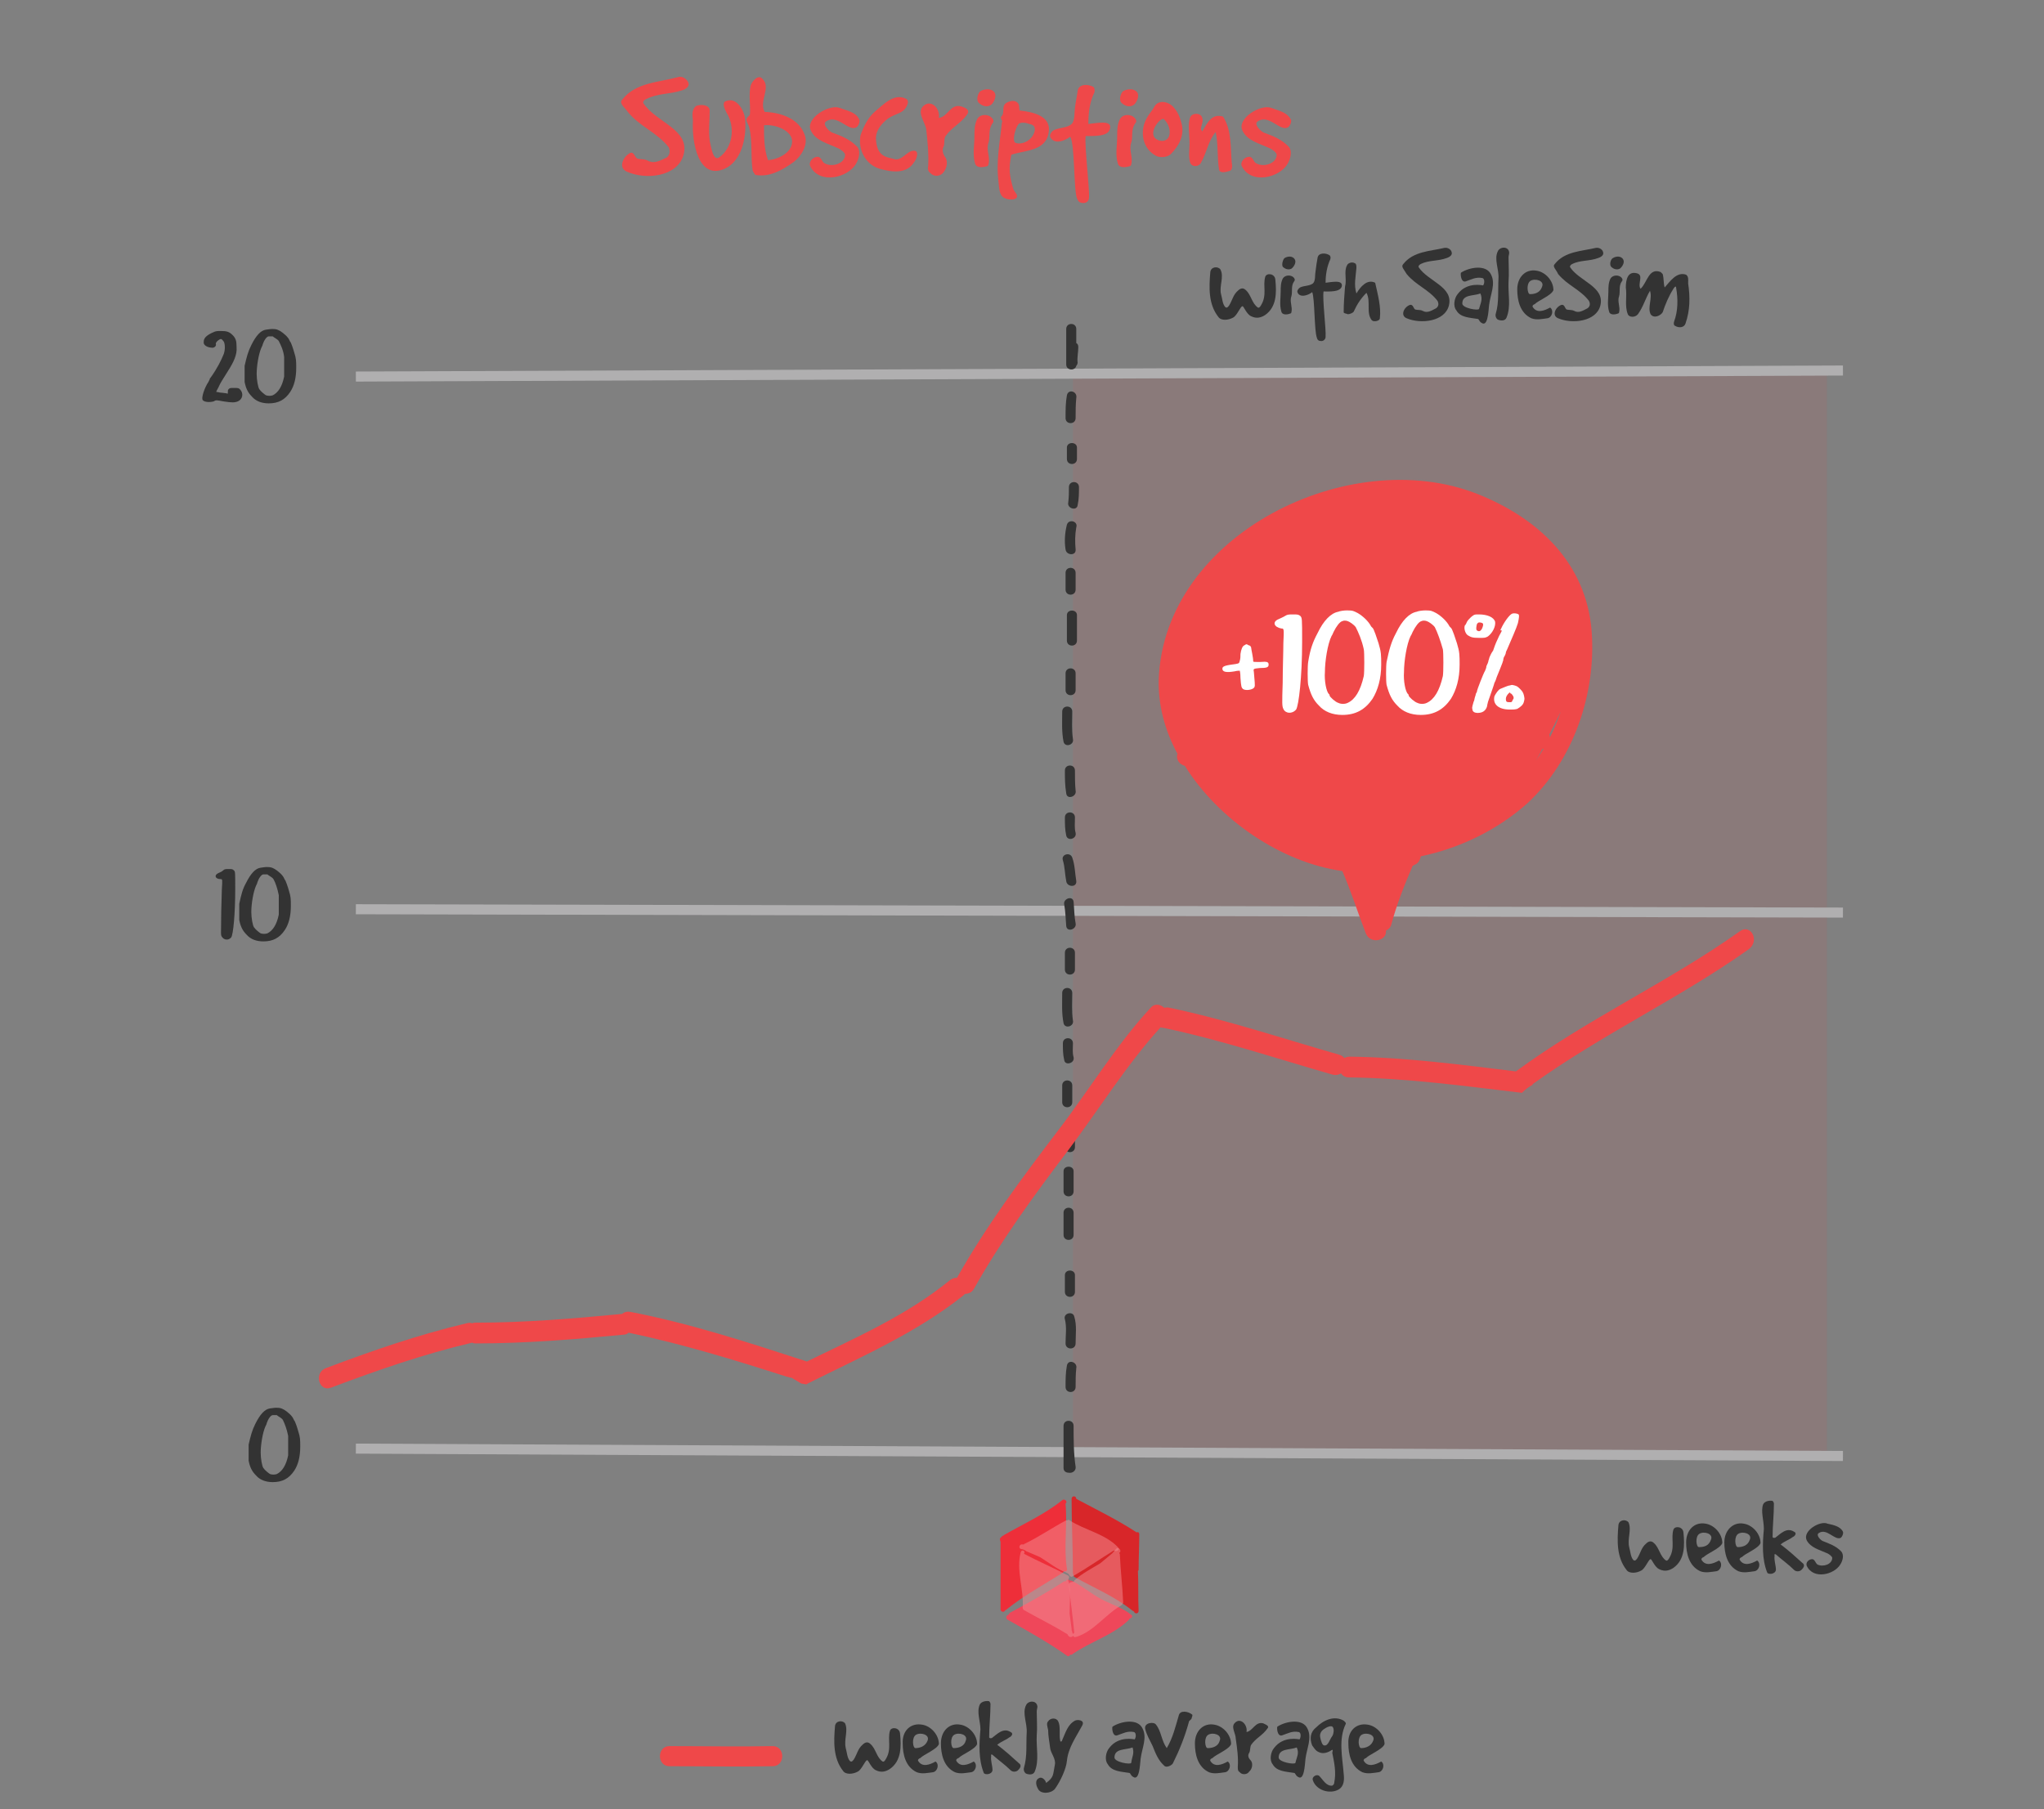 <?xml version="1.0" encoding="utf-8"?>
<!-- Generator: Adobe Illustrator 19.0.0, SVG Export Plug-In . SVG Version: 6.00 Build 0)  -->
<svg version="1.1" id="Layer_1" xmlns="http://www.w3.org/2000/svg" xmlns:xlink="http://www.w3.org/1999/xlink" x="0px" y="0px"
	 viewBox="-443 379 305 270" style="enable-background:new -443 379 305 270;" xml:space="preserve">
<rect x="-443" y="379" width="305" height="270" fill="#808080" stroke="none"/>
<style type="text/css">
	.st0{opacity:0.1;fill:#EF4849;enable-background:new    ;}
	.st1{fill:none;stroke:#B0AFB0;stroke-width:1.5;stroke-miterlimit:10;}
	.st2{enable-background:new    ;}
	.st3{fill:#EF4849;}
	.st4{fill:#333333;}
	.st5{fill:#FFFFFF;}
	.st6{fill:#D82629;}
	.st7{fill:#EE2E39;}
	.st8{fill:#EF475A;}
	.st9{opacity:0.5;fill:#F58E95;enable-background:new    ;}
</style>
<rect x="-282.9" y="434.8" class="st0" width="112.5" height="160.8"/>
<line class="st1" x1="-389.9" y1="435.2" x2="-168" y2="434.3"/>
<line class="st1" x1="-389.9" y1="514.7" x2="-168" y2="515.2"/>
<line class="st1" x1="-389.9" y1="595.2" x2="-168" y2="596.3"/>
<g class="st2">
	<path class="st3" d="M-350.1,393.8c2-2.5,5.4-2.5,8.3-3.3c0.6-0.2,1.3,0.3,1.5,0.8c0.3,0.6-0.5,1.1-1,1.2c-1.8,0.6-3.6,0.4-5.3,1.3
		c-0.3,0.1-0.5,0.4-0.4,0.6c1.9,2.9,7,3.9,6,7.7c-0.9,3.3-5.7,3.8-8.5,2.5c-1.3-0.6-0.5-2.3,0.6-2.8c0.6-0.1,0.6,0.8,1.1,0.9
		c0.5,0.1,1,0,1.5,0.3c1,0.5,1.9-0.1,2.8-0.5c0.5-0.4,0.5-1,0.3-1.5c-1.8-2.3-4.4-3.1-6.2-5.4C-349.9,394.9-350.7,394.4-350.1,393.8
		z"/>
	<path class="st3" d="M-339.1,394.8c0.8-0.3,2-0.1,2,0.7c0,1.5-0.2,3,0,4.5c0.2,0.9,0.5,3.1,1.4,2.5c2-1.4,2.5-4.5,1.1-6.7
		c-0.3-0.6-0.7-1.5-0.1-1.7c1.6-0.7,2.8,1.4,2.9,2.8c0.2,2.8-0.6,6.2-3.1,7.3c-3.9,1.7-4.9-4-4.7-7.2
		C-339.7,396.2-339.8,395.3-339.1,394.8z"/>
	<path class="st3" d="M-330.7,404.4c-0.3-2.2,0-4.2-0.5-6.4c-0.1-0.4-0.5-0.9-0.4-1.3c0.1-0.2,0.4-0.4,0.5-0.6
		c0.1-1.4-0.2-2.9,0.1-4.3c0.2-0.7,1.2-1.8,1.8-1c1.3,1.3-0.6,3.3,0.3,4.9c2.6,0.1,5.2,1.1,6,3.5c0.5,1.4-0.5,3.1-1.7,4
		c-1.7,1.2-3.6,2.3-5.7,1.9C-330.3,405.1-330.6,404.7-330.7,404.4z M-324.8,400.1c0-1.6-2.5-2.6-4.2-2.4c0,1.7,0,3.5,0.6,5.2
		C-326.9,402.8-324.8,401.8-324.8,400.1z"/>
	<path class="st3" d="M-314.8,396.8c0.2,0.3-0.1,1-0.4,1.2c-1.2,0.7-2.8-2-4.5-0.9c-0.7,0.4,0.4,1.5,0.9,1.7c1.4,0.5,2.6,1,3.6,2
		c0.7,0.6,0.4,1.9-0.1,2.7c-1.2,2-5.4,3.1-6.8,0.3c-0.3-0.6,0.4-1.4,1.1-1.4c0.6,0,0.6,0.8,1.1,1c1.1,0.6,3,0,3-1.3
		c0-0.3-0.6-0.8-1.1-1c-1.5-0.7-3.3-1.1-4-2.6c-0.9-1.8,2.7-4,4.3-3.4C-316.7,395.5-315.3,395.7-314.8,396.8z"/>
	<path class="st3" d="M-312.5,395.7c1.3-1.1,2.9-2.8,4.6-2c0.3,0.1,0.5,0.4,0.3,0.9c-0.5,1.4-1.8,1.3-2.9,2.1
		c-0.9,0.7-1.7,1.6-1.8,2.8c0,0.6,0.1,1.5,0.5,2.1c0.5,0.8,1.3,0.9,2.1,1.1c1.2,0.5,2-1.2,3-1.2c1-0.1,0.4,1.4,0.1,1.7
		c-1.1,1.8-3.3,1.5-5.1,1c-2.1-0.6-3.3-2.8-2.9-5C-314.1,397.8-313.5,396.6-312.5,395.7z"/>
	<path class="st3" d="M-305.2,394.8c1.1-1,2.5,0.3,2.3,1.8c1.4-0.2,1.7-2.2,3.4-1.7c0.6,0.2,1.3,0.5,0.8,1.2
		c-0.9,1.3-2.3,1.9-3.2,3.2c-0.3,0.5-0.1,1.1-0.3,1.6c-0.2,0.3-0.2,0.9,0.2,1.5c0.5,0.6,0.3,1.7-0.2,2.3c-0.5,0.7-1.5,0.7-2,0.1
		c-0.3-0.2-0.4-0.6-0.3-1c0.1-1.8-0.1-3.8-0.3-5.6C-305.1,397-306.2,395.7-305.2,394.8z"/>
	<path class="st3" d="M-297.2,396.8c0.3-0.6,1.1-0.8,1.8-0.5c0.4,0.2,0.9,0.7,0.5,1.1c-0.7,1-0.3,2-0.6,2.9c-0.4,1.1,0.3,2.1,0,3.2
		c0,0.1-0.1,0.3-0.2,0.3c-0.7,0.2-1.6,0.3-1.8-0.4c-0.4-1.3-0.1-2.7-0.1-4C-297.6,398.5-297.6,397.6-297.2,396.8z M-296.7,392.6
		c0.7-0.4,1.7-0.4,2.1,0.2c0.4,0.6-0.2,1.7-0.6,1.9c-0.5,0.3-1.2,0.2-1.8-0.4C-297.4,393.8-297,392.8-296.7,392.6z"/>
	<path class="st3" d="M-293.6,396.4c0.6-0.5,0-1.5,0.7-2c0.6-0.4,1.4-0.5,1.8,0c0.3,0.3,0.1,1.1,0.3,1.1c1.9,0.2,4.6,0.8,4.3,3.1
		c-0.3,3-3.6,2.8-5.6,3.5c-0.4,2.1-0.3,3,0.3,5.1c0,0.1,0.3,0.5,0.5,0.8c0.4,0.9-1.1,0.9-1.7,0.6c-0.9-0.3-0.9-1.5-1-2.4
		c-0.4-3.1,0.2-5.9,0.5-8.9C-293.3,397-293.8,396.7-293.6,396.4z M-291.5,400.3c0.9,0.4,2.6-0.3,2.9-1.8c0.1-0.7-0.3-0.9-0.8-1
		c-0.5-0.2-1.3-0.3-1.6,0C-291.5,398.1-292,400-291.5,400.3z"/>
	<path class="st3" d="M-282.2,392.6c0.1-1.1,1.6-1.1,2.4-0.6c0.1,0.1,0.2,0.5,0.1,0.8c-0.7,1.4-0.9,3.1-0.9,4.7
		c1.2-0.1,3.7-0.7,3.2,0.8c-0.3,1.1-2.4,1-3.6,1c-0.2,1.4,0.6,7.8,0.5,9.2c0,0.4-0.3,0.8-0.8,0.8c-0.6,0-0.8-0.2-1-0.7
		c-0.5-1.3-0.3-8-1-9.2c-0.9,0.7-2.5,1.2-3,0c-0.1-0.3,0.2-0.8,0.6-1c0.9-0.4,2.1-0.3,2.7-1c0.4-0.6,0.3-1.6,0.4-2.3
		C-282.5,394.2-282.3,393.4-282.2,392.6z"/>
	<path class="st3" d="M-275.9,396.8c0.3-0.6,1.1-0.8,1.8-0.5c0.4,0.2,0.9,0.7,0.5,1.1c-0.7,1-0.3,2-0.6,2.9c-0.4,1.1,0.3,2.1,0,3.2
		c0,0.1-0.1,0.3-0.2,0.3c-0.7,0.2-1.6,0.3-1.8-0.4c-0.4-1.3-0.1-2.7-0.1-4C-276.3,398.5-276.3,397.6-275.9,396.8z M-275.4,392.6
		c0.7-0.4,1.7-0.4,2.1,0.2c0.4,0.6-0.2,1.7-0.6,1.9c-0.5,0.3-1.2,0.2-1.8-0.4C-276.1,393.8-275.7,392.8-275.4,392.6z"/>
	<path class="st3" d="M-272.3,397.6c0.4-1.3,1.2-2,1.5-2.6c0.6-1.2,2.2-0.9,3,0.1c0.6,0.7,0.9,1.5,1.1,2.3c0.5,1.8-0.4,3.4-1.6,4.6
		c-0.5,0.5-1.7,0.6-2.3,0.2C-272.2,401.3-272.8,399.4-272.3,397.6z M-269.3,396.8c-0.5-0.5-3,2.6-0.6,3.2
		C-268.2,400.3-268,398.1-269.3,396.8z"/>
	<path class="st3" d="M-265.4,396.5c0.3-0.7,1.6-0.7,1.8,0.1c0.2,0.6-0.2,1.1-0.2,1.7c0.1,0.1,0.2,0.4,0.2,0.3
		c0.8-1.3,1.4-2.7,3.1-2.2c1.3,2,1.1,4.6,1.3,6.9c0.1,0.4,0.1,1.1-0.3,1.2c-0.6,0.2-1.5,0.4-1.6-0.2c-0.3-1.9-0.1-3.8-0.5-5.6
		c-1.1,1.3-1.3,3-2.2,4.6c-0.3,0.6-1.3,0.7-1.6,0c-0.3-0.9-0.1-2-0.1-2.9C-265.5,399-265.8,397.5-265.4,396.5z"/>
	<path class="st3" d="M-250.4,396.8c0.2,0.3-0.1,1-0.4,1.2c-1.2,0.7-2.8-2-4.5-0.9c-0.7,0.4,0.4,1.5,0.9,1.7c1.4,0.5,2.6,1,3.6,2
		c0.7,0.6,0.4,1.9-0.1,2.7c-1.2,2-5.4,3.1-6.8,0.3c-0.3-0.6,0.4-1.4,1.1-1.4c0.6,0,0.6,0.8,1.1,1c1.1,0.6,3,0,3-1.3
		c0-0.3-0.6-0.8-1.1-1c-1.5-0.7-3.3-1.1-4-2.6c-0.9-1.8,2.7-4,4.3-3.4C-252.3,395.5-251,395.7-250.4,396.8z"/>
</g>
<g class="st2">
	<path class="st4" d="M-412.6,430c0-0.6,0.5-1,1.4-1.4c0.4-0.2,0.6-0.2,1.2-0.2c0.8,0,1.2,0.1,1.7,0.6c0.5,0.5,0.6,0.9,0.6,1.8
		c0.1,1.1-0.4,2.2-1.3,3.6c-0.8,1.3-1.1,1.7-1.4,2.4c-0.2,0.4-0.4,0.7-0.3,0.7c0,0,0.2,0,0.6,0.1c0.3,0,0.7,0.1,0.9,0.1
		c0.2,0.1,0.2,0.1,0.2-0.2c0-0.2,0-0.3,0.1-0.4c0.2-0.2,0.2-0.2,0.8-0.2c0.6,0,0.7,0,0.9,0.2c0.6,0.6,0.4,1.5-0.3,1.8
		c-0.5,0.2-0.9,0.2-2.2,0c-1-0.2-1.1-0.2-1.4,0c-0.7,0.2-1.6,0.1-1.7-0.3c-0.1-0.4,0.3-1.7,0.9-2.6c0.1-0.2,0.2-0.4,0.2-0.4
		s0-0.2,0.1-0.2c1-1.4,1.6-2.6,2-3.6c0.2-0.6,0.2-1.4,0-1.8c-0.3-0.4-0.4-0.5-0.7-0.3s-0.5,0.4-0.5,0.6c0.1,0.3-0.1,0.5-0.4,0.6
		C-412.1,430.9-412.7,430.5-412.6,430z"/>
	<path class="st4" d="M-405.5,430.5c0.7-1.4,1.4-2.2,2.2-2.3c0.1,0,0.6-0.1,0.9-0.1c0.7,0,0.8,0.1,1.2,0.3c0.5,0.3,1.2,0.9,1.4,1.4
		c0,0,0.1,0.2,0.1,0.2c0.1,0,0.5,1.2,0.6,1.6c0.3,0.9,0.3,1.3,0.3,2.3c0,1.5-0.3,2.7-0.9,3.6c-0.8,1.2-1.8,1.7-3.2,1.7
		c-1,0-1.9-0.3-2.5-1c-0.6-0.6-0.9-1.2-1.1-2.2c0-0.4,0-2,0-2.4C-406.2,432.3-406,431.5-405.5,430.5z M-401.4,429.9
		c-0.2-0.3-0.7-0.5-0.9-0.7c-0.2,0-0.4,0-0.6,0c-0.3,0-0.7,0.6-0.9,1.2c0,0.1-0.1,0.3-0.2,0.5c-0.4,0.9-0.7,2.7-0.7,3.9
		c0,0.9,0.2,2,0.4,2.3c0,0,0.1,0.1,0.1,0.1c0,0.1,0.7,0.7,0.9,0.8c0.3,0.1,0.7,0.1,1,0c0.8-0.4,1.4-1.3,1.7-2.8c0-0.4,0-2.5,0-2.9
		C-400.7,431.3-401.1,430.5-401.4,429.9z"/>
</g>
<g class="st2">
	<path class="st4" d="M-410.4,509.3c0.2-0.1,0.5-0.2,0.7-0.4c0.2-0.2,0.4-0.2,0.8-0.2c0.5,0,0.6,0,0.8,0.2c0.2,0.2,0.2,0.2,0.2,2.8
		c0,3.7-0.3,6.8-0.6,7.2c-0.4,0.5-1.1,0.4-1.4-0.1c-0.2-0.3-0.1-0.6-0.1-2.8c0-1.4,0.1-3.3,0.1-4.2c0.1-1.6,0.1-1.6-0.2-1.6
		C-410.9,510.2-411.1,509.6-410.4,509.3z"/>
	<path class="st4" d="M-406.3,510.8c0.7-1.4,1.4-2.2,2.2-2.3c0.1,0,0.6-0.1,0.9-0.1c0.7,0,0.8,0.1,1.2,0.3c0.5,0.3,1.2,0.9,1.4,1.4
		c0,0,0.1,0.2,0.1,0.2c0.1,0,0.5,1.2,0.6,1.6c0.3,0.9,0.3,1.3,0.3,2.3c0,1.5-0.3,2.7-0.9,3.6c-0.8,1.2-1.8,1.7-3.2,1.7
		c-1,0-1.9-0.3-2.5-1c-0.6-0.6-0.9-1.2-1.1-2.2c0-0.4,0-2,0-2.4C-407,512.5-406.8,511.7-406.3,510.8z M-402.2,510.2
		c-0.2-0.3-0.7-0.5-0.9-0.7c-0.2,0-0.4,0-0.6,0c-0.3,0-0.7,0.6-0.9,1.2c0,0.1-0.1,0.3-0.2,0.5c-0.4,0.9-0.7,2.7-0.7,3.9
		c0,0.9,0.2,2,0.4,2.3c0,0,0.1,0.1,0.1,0.1c0,0.1,0.7,0.7,0.9,0.8c0.3,0.1,0.7,0.1,1,0c0.8-0.4,1.4-1.3,1.7-2.8c0-0.4,0-2.5,0-2.9
		C-401.6,511.6-401.9,510.7-402.2,510.2z"/>
</g>
<g class="st2">
	<path class="st4" d="M-404.9,591.5c0.7-1.4,1.4-2.2,2.2-2.3c0.1,0,0.6-0.1,0.9-0.1c0.7,0,0.8,0.1,1.2,0.3c0.5,0.3,1.2,0.9,1.4,1.4
		c0,0,0.1,0.2,0.1,0.2c0.1,0,0.5,1.2,0.6,1.6c0.3,0.9,0.3,1.3,0.3,2.3c0,1.5-0.3,2.7-0.9,3.6c-0.8,1.2-1.8,1.7-3.2,1.7
		c-1,0-1.9-0.3-2.5-1c-0.6-0.6-0.9-1.2-1.1-2.2c0-0.4,0-2,0-2.4C-405.6,593.3-405.4,592.5-404.9,591.5z M-400.8,590.9
		c-0.2-0.3-0.7-0.5-0.9-0.7c-0.2,0-0.4,0-0.6,0c-0.3,0-0.7,0.6-0.9,1.2c0,0.1-0.1,0.3-0.2,0.5c-0.4,0.9-0.7,2.7-0.7,3.9
		c0,0.9,0.2,2,0.4,2.3c0,0,0.1,0.1,0.1,0.1c0,0.1,0.7,0.7,0.9,0.8c0.3,0.1,0.7,0.1,1,0c0.8-0.4,1.4-1.3,1.7-2.8c0-0.4,0-2.5,0-2.9
		C-400.2,592.3-400.5,591.5-400.8,590.9z"/>
</g>
<path class="st3" d="M-327.7,639.6c-5.1,0.1-10.2,0-15.4,0c-1.9,0-1.9,3,0,3c5.1,0,10.2,0.1,15.4,0
	C-325.8,642.6-325.8,639.6-327.7,639.6z"/>
<g class="st2">
	<path class="st4" d="M-316.8,639.9c0.2,0.7,0.2,1.4,0.6,1.9c0.3,0.3,0.5-0.1,0.6-0.2c0.5-0.8,0.6-1.6,1.3-2.2
		c0.4-0.4,0.8-0.5,1.2-0.1c0.8,0.7,0.9,2,1.8,2.6c0.2,0.1,0.4-0.2,0.5-0.4c0.9-1.5,0.2-2.9,0.6-4.2c0.2-0.6,1.4-0.5,1.5,0.4
		c0.2,2,0.2,4.1-1.5,5.3c-0.6,0.4-1.3,0.6-2.1,0.2c-0.7-0.3-1.1-1.5-1.3-1.5c-0.3,0-0.8,1.4-1.4,1.7c-0.7,0.4-1.8,0.5-2.2-0.1
		c-1.5-1.9-1.4-4.4-1.2-6.7c0.1-0.8,1.1-0.9,1.5-0.4C-316.4,637.3-317.1,638.6-316.8,639.9z"/>
	<path class="st4" d="M-305.4,636.4c1.3,0.2,2.5,1.5,2.5,2.9c-0.3,0.8-2.2,1.5-2.8,2.1c-0.1,0-0.4,0.2-0.3,0.4
		c0.6,1,1.7,0.6,2.6,0.1c0.6,0.4,0.3,1.5-0.4,1.6c-0.8,0.1-1.6,0.3-2.4,0c-1.7-0.8-2.1-2.7-2.1-4.3
		C-308.4,637.3-307.1,636.1-305.4,636.4z M-304.6,638.8c0.4-0.9-1-1.3-1.7-0.9c-0.7,0.4-0.5,2-0.1,2
		C-305.7,639.9-304.9,639.6-304.6,638.8z"/>
	<path class="st4" d="M-299.7,636.4c1.3,0.2,2.5,1.5,2.5,2.9c-0.3,0.8-2.2,1.5-2.8,2.1c-0.1,0-0.4,0.2-0.3,0.4
		c0.6,1,1.7,0.6,2.6,0.1c0.6,0.4,0.3,1.5-0.4,1.6c-0.8,0.1-1.6,0.3-2.4,0c-1.7-0.8-2.1-2.7-2.1-4.3
		C-302.6,637.3-301.3,636.1-299.7,636.4z M-298.9,638.8c0.4-0.9-1-1.3-1.7-0.9c-0.7,0.4-0.5,2-0.1,2
		C-299.9,639.9-299.1,639.6-298.9,638.8z"/>
	<path class="st4" d="M-296.8,633.4c0.2-0.4,0.8-0.6,1.4-0.5c0.1,0.1,0.2,0.3,0.2,0.4c0,1.7-0.2,3.3-0.2,5c0.1,0.2,0.3,0.1,0.4,0.1
		c0.8-0.6,1.7-1.6,2.8-0.9c0.5,0.2,0.1,0.7-0.2,0.8c-0.5,0.4-1.2,0.6-1.8,1.1c1.2,0.9,2.3,1.9,3.4,2.9c0.2,0.3,0,0.6-0.2,0.8
		c-0.3,0.4-0.9,0.4-1.2,0.1c-0.8-0.8-1.8-1.5-2.7-2.3c0,0-0.3-0.2-0.2,0.2c-0.1,0.7,0.2,1.4,0.2,2.1c-0.1,0.7-1.2,0.7-1.3,0.4
		c-0.8-2-0.7-4.3-0.5-6.5C-296.7,635.9-297.3,634.5-296.8,633.4z"/>
	<path class="st4" d="M-289.9,633.5c0.3-0.7,1.6-0.8,1.7,0.2c0,0.2-0.1,0.5-0.1,0.7c0,1.2,0.1,2.5,0,3.6c-0.1,1.9,0.4,3.7-0.3,5.4
		c-0.2,0.5-0.8,0.5-1.3,0.3c-0.3-0.2-0.4-0.6-0.3-0.9c0.5-1.7,0.3-3.4,0.4-5.2C-289.7,636.2-290.5,634.7-289.9,633.5z"/>
	<path class="st4" d="M-286.6,635.9c0.3-0.5,1.2-0.6,1.5,0c0.4,0.8,0.1,1.9,0.3,2.9c0.1,0.3,0.3,0,0.3-0.1c0.5-1.1,0.8-2.3,1.9-2.9
		c0.4-0.2,1.5-0.1,1.1,0.7c-0.9,1.7-2.1,3.3-2.3,5.3c-0.1,1.2-1,3.1-1.8,4.2c-0.6,0.7-2.1,0.8-2.5,0c-0.3-0.5-0.5-1.3,0.1-1.6
		c0.4-0.3,1,0.2,1.1,0.7c1.2-0.9,1-1.2,1.3-2.7c0.2-0.9-0.6-1.7-0.7-2.5c-0.1-0.9-0.3-1.8-0.3-2.7
		C-286.7,636.7-286.9,636.2-286.6,635.9z"/>
	<path class="st4" d="M-274.5,643.6c-1.2-0.2-2.6-0.2-3.2-1.3c-0.5-0.6-0.3-1.8,0.2-2.4c1.4-1.9,3.8-1.3,3.8-1.3
		c0.2-0.2,0.3-1-0.1-1.1c-1-0.2-1.6,0.2-2.5,0.5c-0.7,0.2-0.8-1.1-0.7-1.3c1.2-0.8,3.8-1.3,4.5,0.3c0.7,1.4-0.1,2.9-0.3,4.5
		c-0.1,1-0.2,3.3-1.1,2.7C-274.3,644-274.3,643.6-274.5,643.6z M-274,639.8c-1,0.4-2.7,0.1-2.7,1.5c0,0.7,2.4,1.1,2.5,0.8
		C-274.1,641.2-273.7,640.7-274,639.8z"/>
	<path class="st4" d="M-272.1,637.1c-0.3-1,1.3-1.2,1.6-0.7c0.8,1,0.8,2.4,1.6,3.5c0.9-1.5,1.3-3.2,1.8-4.9c0.2-0.8,1.4-0.6,2-0.1
		c0.1,0.2-0.1,0.4-0.1,0.6c-0.1,0.2-0.4,0.3-0.4,0.5c-0.6,2.2-1.4,4.2-2.4,6.2c-0.2,0.3-1,0.7-1.3,0.3c-0.9-0.8-1.3-1.9-1.7-2.9
		C-271.4,638.8-271.9,637.9-272.1,637.1z"/>
	<path class="st4" d="M-261.8,636.4c1.3,0.2,2.5,1.5,2.5,2.9c-0.3,0.8-2.2,1.5-2.8,2.1c-0.1,0-0.4,0.2-0.3,0.4
		c0.6,1,1.7,0.6,2.6,0.1c0.6,0.4,0.3,1.5-0.4,1.6c-0.8,0.1-1.6,0.3-2.4,0c-1.7-0.8-2.1-2.7-2.1-4.3
		C-264.7,637.3-263.4,636.1-261.8,636.4z M-261,638.8c0.4-0.9-1-1.3-1.7-0.9c-0.7,0.4-0.5,2-0.1,2C-262,639.9-261.2,639.6-261,638.8
		z"/>
	<path class="st4" d="M-258.7,636.1c0.8-0.8,1.9,0.3,1.7,1.4c1-0.2,1.3-1.6,2.5-1.3c0.4,0.2,1,0.4,0.6,0.8c-0.7,1-1.7,1.4-2.4,2.4
		c-0.2,0.3-0.1,0.9-0.3,1.2c-0.2,0.3-0.2,0.7,0.2,1.1s0.3,1.3-0.2,1.7c-0.3,0.5-1.1,0.5-1.4,0.1c-0.3-0.2-0.3-0.4-0.3-0.8
		c0.1-1.4-0.1-2.8-0.3-4.2C-258.6,637.7-259.4,636.7-258.7,636.1z"/>
	<path class="st4" d="M-249.9,643.6c-1.2-0.2-2.6-0.2-3.2-1.3c-0.5-0.6-0.3-1.8,0.2-2.4c1.4-1.9,3.8-1.3,3.8-1.3
		c0.2-0.2,0.3-1-0.1-1.1c-1-0.2-1.6,0.2-2.5,0.5c-0.7,0.2-0.8-1.1-0.7-1.3c1.2-0.8,3.8-1.3,4.5,0.3c0.7,1.4-0.1,2.9-0.3,4.5
		c-0.1,1-0.2,3.3-1.1,2.7C-249.7,644-249.7,643.6-249.9,643.6z M-249.5,639.8c-1,0.4-2.7,0.1-2.7,1.5c0,0.7,2.4,1.1,2.5,0.8
		C-249.5,641.2-249.1,640.7-249.5,639.8z"/>
	<path class="st4" d="M-242.5,635.8c0.1,0.1,0.4,0.3,0.3,0.5c-1.1,2.3-0.5,4.9-0.3,7.4c0.1,0.9,0.1,1.9-0.8,2.4
		c-1.3,0.7-3.3,0.1-3.8-1.4c-0.2-0.6,0.7-1,1-0.6c0.5,0.5,1,1.5,1.9,1.4c0.2-0.1,0.3-0.3,0.3-0.5c0.3-1.5,0-2.9-0.3-4.4
		c0-0.1,0.2-0.6-0.1-0.4c-0.6,0.4-1.3,0.6-1.9,0.3c-0.5-0.2-0.7-0.6-1-1c-0.4-1-0.3-2,0.6-2.7C-245.5,635.7-243.9,635-242.5,635.8z
		 M-246,638.3c0.1,0.5,0.3,1.2,0.6,1.2c0.6,0.1,0.8-0.9,1.2-1.4c0.2-0.3,0.3-1,0.1-1.3c-0.2-0.4-1,0-1.4,0.3
		C-245.9,637.4-246.1,637.8-246,638.3z"/>
	<path class="st4" d="M-238.9,636.4c1.3,0.2,2.5,1.5,2.5,2.9c-0.3,0.8-2.2,1.5-2.8,2.1c-0.1,0-0.4,0.2-0.3,0.4
		c0.6,1,1.7,0.6,2.6,0.1c0.6,0.4,0.3,1.5-0.4,1.6c-0.8,0.1-1.6,0.3-2.4,0c-1.7-0.8-2.1-2.7-2.1-4.3
		C-241.9,637.3-240.6,636.1-238.9,636.4z M-238.1,638.8c0.4-0.9-1-1.3-1.7-0.9c-0.7,0.4-0.5,2-0.1,2
		C-239.2,639.9-238.4,639.6-238.1,638.8z"/>
</g>
<g>
	<g class="st2">
		<path class="st4" d="M-199.9,609.9c0.2,0.7,0.2,1.4,0.6,1.9c0.3,0.3,0.5-0.1,0.6-0.2c0.5-0.8,0.6-1.6,1.3-2.2
			c0.4-0.4,0.8-0.5,1.2-0.1c0.8,0.7,0.9,2,1.8,2.6c0.2,0.1,0.4-0.2,0.5-0.4c0.9-1.5,0.2-2.9,0.6-4.2c0.2-0.6,1.4-0.5,1.5,0.4
			c0.2,2,0.2,4.1-1.5,5.3c-0.6,0.4-1.3,0.6-2.1,0.2c-0.7-0.3-1.1-1.5-1.3-1.5c-0.3,0-0.8,1.4-1.4,1.7c-0.7,0.4-1.8,0.5-2.2-0.1
			c-1.5-1.9-1.4-4.4-1.2-6.7c0.1-0.8,1.1-0.9,1.5-0.4C-199.5,607.3-200.2,608.7-199.9,609.9z"/>
		<path class="st4" d="M-188.5,606.4c1.3,0.2,2.5,1.5,2.5,2.9c-0.3,0.8-2.2,1.5-2.8,2.1c-0.1,0-0.4,0.2-0.3,0.4
			c0.6,1,1.7,0.6,2.6,0.1c0.6,0.4,0.3,1.5-0.4,1.6c-0.8,0.1-1.6,0.3-2.4,0c-1.7-0.8-2.1-2.7-2.1-4.3
			C-191.4,607.4-190.2,606.1-188.5,606.4z M-187.7,608.8c0.4-0.9-1-1.3-1.7-0.9c-0.7,0.4-0.5,2-0.1,2
			C-188.7,609.9-188,609.7-187.7,608.8z"/>
		<path class="st4" d="M-182.8,606.4c1.3,0.2,2.5,1.5,2.5,2.9c-0.3,0.8-2.2,1.5-2.8,2.1c-0.1,0-0.4,0.2-0.3,0.4
			c0.6,1,1.7,0.6,2.6,0.1c0.6,0.4,0.3,1.5-0.4,1.6c-0.8,0.1-1.6,0.3-2.4,0c-1.7-0.8-2.1-2.7-2.1-4.3
			C-185.7,607.4-184.4,606.1-182.8,606.4z M-181.9,608.8c0.4-0.9-1-1.3-1.7-0.9c-0.7,0.4-0.5,2-0.1,2
			C-183,609.9-182.2,609.7-181.9,608.8z"/>
		<path class="st4" d="M-179.9,603.5c0.2-0.4,0.8-0.6,1.4-0.5c0.1,0.1,0.2,0.3,0.2,0.4c0,1.7-0.2,3.3-0.2,5c0.1,0.2,0.3,0.1,0.4,0.1
			c0.8-0.6,1.7-1.6,2.8-0.9c0.5,0.2,0.1,0.7-0.2,0.8c-0.5,0.4-1.2,0.6-1.8,1.1c1.2,0.9,2.3,1.9,3.4,2.9c0.2,0.3,0,0.6-0.2,0.8
			c-0.3,0.4-0.9,0.4-1.2,0.1c-0.8-0.8-1.8-1.5-2.7-2.3c0,0-0.3-0.2-0.2,0.2c-0.1,0.7,0.2,1.4,0.2,2.1c-0.1,0.7-1.2,0.7-1.3,0.4
			c-0.8-2-0.7-4.3-0.5-6.5C-179.8,605.9-180.3,604.5-179.9,603.5z"/>
		<path class="st4" d="M-168,607.6c0.1,0.3-0.1,0.7-0.3,0.9c-0.9,0.5-2.1-1.5-3.3-0.7c-0.5,0.3,0.3,1.1,0.6,1.2
			c1,0.4,1.9,0.7,2.7,1.5c0.5,0.5,0.3,1.4-0.1,2c-0.9,1.5-4,2.3-5,0.2c-0.2-0.5,0.3-1,0.8-1c0.4,0,0.5,0.6,0.8,0.8
			c0.8,0.4,2.2,0,2.2-1c0-0.2-0.5-0.6-0.8-0.7c-1.1-0.5-2.4-0.8-3-1.9c-0.7-1.4,2-3,3.1-2.5C-169.4,606.6-168.4,606.8-168,607.6z"/>
	</g>
</g>
<path class="st4" d="M-283.8,582.8c-0.2,1.1-0.2,2.1-0.2,3.2c0,1,1.5,1,1.5,0c0-0.9,0-1.9,0.1-2.8
	C-282.2,582.3-283.6,581.8-283.8,582.8z"/>
<path class="st4" d="M-282.7,575.5c-0.2-0.9-1.7-0.5-1.4,0.4c0.3,1.2,0.1,2.4,0.1,3.6c0,1,1.5,1,1.5,0
	C-282.5,578.1-282.3,576.8-282.7,575.5z"/>
<path class="st4" d="M-284.1,569.3v2.5c0,1,1.5,1,1.5,0v-2.5C-282.6,568.4-284.1,568.4-284.1,569.3z"/>
<path class="st4" d="M-284.3,560v3.3c0,1,1.5,1,1.5,0V560C-282.8,559-284.3,559-284.3,560z"/>
<path class="st4" d="M-284.3,553.8v3c0,1,1.5,1,1.5,0v-3C-282.8,552.9-284.3,552.9-284.3,553.8z"/>
<path class="st4" d="M-284.1,547v3.2c0,1,1.5,1,1.5,0V547C-282.6,546-284.1,546-284.1,547z"/>
<path class="st4" d="M-284.5,541v2.5c0,1,1.5,1,1.5,0V541C-283,540-284.5,540-284.5,541z"/>
<path class="st4" d="M-282.8,536.8c-0.2-0.7-0.1-1.4-0.1-2.1c0-1-1.5-1-1.5,0c0,0.8,0,1.7,0.2,2.5
	C-284.1,538.1-282.6,537.7-282.8,536.8z"/>
<path class="st4" d="M-283,527.2c0-1-1.5-1-1.5,0c0,1.5-0.1,3,0.2,4.5c0.2,0.9,1.6,0.5,1.4-0.4C-283.1,529.9-283,528.5-283,527.2z"
	/>
<path class="st4" d="M-283,485.2c0-1-1.5-1-1.5,0c0,1.5-0.1,3,0.2,4.5c0.2,0.9,1.6,0.5,1.4-0.4C-283.1,487.9-283,486.5-283,485.2z"
	/>
<path class="st4" d="M-284.1,521.2v2.5c0,1,1.5,1,1.5,0v-2.5C-282.6,520.2-284.1,520.2-284.1,521.2z"/>
<path class="st4" d="M-282.8,513.6c-0.1-1-1.6-0.5-1.4,0.4c0.2,1.1,0.2,2.1,0.3,3.2c0.1,1,1.6,0.5,1.4-0.4
	C-282.7,515.8-282.7,514.7-282.8,513.6z"/>
<path class="st4" d="M-283,507c-0.3-0.9-1.7-0.5-1.4,0.4c0.3,1,0.3,2.1,0.5,3.1c0.1,0.9,1.6,1,1.5,0
	C-282.6,509.3-282.6,508.1-283,507z"/>
<path class="st4" d="M-282.5,503.3c-0.2-0.7-0.1-1.5-0.1-2.3c0-1-1.5-1-1.5,0c0,0.9,0,1.8,0.2,2.7
	C-283.7,504.6-282.3,504.2-282.5,503.3z"/>
<path class="st4" d="M-282.6,494c0-1-1.5-1-1.5,0c0,1.1,0,2.2,0.2,3.4c0.1,1,1.6,0.5,1.4-0.4C-282.6,496-282.6,495-282.6,494z"/>
<path class="st4" d="M-283.8,470.8v3.8c0,1,1.5,1,1.5,0v-3.8C-282.3,469.9-283.8,469.9-283.8,470.8z"/>
<path class="st4" d="M-284,464.5v2.5c0,1,1.5,1,1.5,0v-2.5C-282.5,463.5-284,463.5-284,464.5z"/>
<path class="st4" d="M-284,479.5v2.5c0,1,1.5,1,1.5,0v-2.5C-282.5,478.5-284,478.5-284,479.5z"/>
<path class="st4" d="M-283.8,457.3c-0.3,1.2-0.4,2.5-0.2,3.7c0.1,0.9,1.6,1,1.5,0c-0.1-1.1-0.1-2.2,0.1-3.3
	C-282.1,456.8-283.5,456.4-283.8,457.3z"/>
<path class="st4" d="M-283.5,451.7c0,0.8,0,1.5-0.1,2.3c-0.2,0.9,1.3,1.3,1.4,0.4c0.2-0.9,0.2-1.8,0.2-2.7
	C-282,450.7-283.5,450.7-283.5,451.7z"/>
<path class="st4" d="M-283.8,445.8v1.7c0,1,1.5,1,1.5,0v-1.7C-282.3,444.9-283.8,444.9-283.8,445.8z"/>
<path class="st4" d="M-283.8,438c-0.2,1.1-0.2,2.2-0.2,3.4c0,1,1.5,1,1.5,0c0-1,0-2,0.1-3C-282.2,437.4-283.6,437-283.8,438z"/>
<path class="st4" d="M-282.1,430.8c0-0.3-0.1-0.5-0.3-0.6v-2.1c0-1-1.5-1-1.5,0v5.3c0,0.9,1.3,1,1.5,0.2c0.1-0.1,0.2-0.3,0.2-0.5
	C-282.3,432.4-282.1,431.6-282.1,430.8z"/>
<path class="st4" d="M-282.8,591.8c0-1-1.5-1-1.5,0v6.3c0,0.5,0.4,0.7,0.8,0.7c0.5,0.1,1.1-0.3,1-0.9
	C-282.8,595.9-282.8,593.9-282.8,591.8z"/>
<g>
	<g class="st2">
		<path class="st4" d="M-260.8,422.9c0.2,0.7,0.2,1.4,0.6,1.9c0.3,0.3,0.5-0.1,0.6-0.2c0.5-0.8,0.6-1.6,1.3-2.2
			c0.4-0.4,0.8-0.5,1.2-0.1c0.8,0.7,0.9,2,1.8,2.6c0.2,0.1,0.4-0.2,0.5-0.4c0.9-1.5,0.2-2.9,0.6-4.2c0.2-0.6,1.4-0.5,1.5,0.4
			c0.2,2,0.2,4.1-1.5,5.3c-0.6,0.4-1.3,0.6-2.1,0.2c-0.7-0.3-1.1-1.5-1.3-1.5c-0.3,0-0.8,1.4-1.4,1.7c-0.7,0.4-1.8,0.5-2.2-0.1
			c-1.5-1.9-1.4-4.4-1.2-6.7c0.1-0.8,1.1-0.9,1.5-0.4C-260.3,420.3-261.1,421.7-260.8,422.9z"/>
		<path class="st4" d="M-251.6,420.6c0.2-0.4,0.8-0.6,1.3-0.4c0.3,0.1,0.7,0.5,0.4,0.8c-0.5,0.7-0.2,1.5-0.4,2.2
			c-0.3,0.8,0.2,1.6,0,2.4c0,0.1-0.1,0.2-0.2,0.2c-0.5,0.2-1.2,0.2-1.3-0.3c-0.3-1-0.1-2-0.1-3
			C-251.9,421.9-251.9,421.2-251.6,420.6z M-251.3,417.5c0.5-0.3,1.2-0.3,1.5,0.2c0.3,0.5-0.2,1.2-0.5,1.4c-0.4,0.2-0.9,0.1-1.3-0.3
			C-251.8,418.4-251.5,417.6-251.3,417.5z"/>
		<path class="st4" d="M-246.4,417.5c0.1-0.8,1.2-0.8,1.8-0.4c0.1,0.1,0.2,0.3,0.1,0.6c-0.5,1.1-0.7,2.3-0.7,3.5
			c0.9-0.1,2.7-0.5,2.4,0.6c-0.3,0.8-1.8,0.7-2.7,0.7c-0.2,1.1,0.4,5.7,0.3,6.8c0,0.3-0.3,0.6-0.6,0.6c-0.4,0-0.6-0.1-0.7-0.5
			c-0.4-1-0.3-5.9-0.7-6.8c-0.6,0.5-1.9,0.9-2.2,0c-0.1-0.2,0.2-0.6,0.4-0.7c0.6-0.3,1.6-0.2,2-0.7c0.3-0.4,0.2-1.2,0.3-1.7
			C-246.6,418.6-246.5,418.1-246.4,417.5z"/>
		<path class="st4" d="M-242,418.6c0.1-0.3,0.7-0.6,1.2-0.3c0.2,0.1,0.2,0.4,0.2,0.7c-0.1,1.3-0.4,2.5,0,3.8c0.6-1,1.6-2.2,2.8-1.6
			c0.4,1.8,0.9,3.6,0.7,5.3c0,0.4-0.9,0.6-1.2,0.3c-0.9-1.1-0.1-2.8-0.8-4.1c-0.8,0.8-1.4,1.7-1.9,2.8c-0.1,0.2-0.6,0.4-0.9,0.4
			c-0.1-0.1-0.6-0.1-0.6-0.3c0-1.3,0.1-2.5,0.2-3.8C-242,420.7-242.5,419.5-242,418.6z"/>
		<path class="st4" d="M-233.6,418.4c1.5-1.9,4-1.9,6.1-2.4c0.5-0.1,1,0.2,1.1,0.6c0.2,0.5-0.4,0.8-0.7,0.9
			c-1.3,0.5-2.7,0.3-3.9,0.9c-0.2,0.1-0.4,0.3-0.3,0.5c1.4,2.1,5.2,2.9,4.5,5.7c-0.6,2.4-4.2,2.8-6.3,1.9c-1-0.4-0.4-1.7,0.5-2
			c0.5-0.1,0.5,0.6,0.8,0.7c0.4,0.1,0.7,0,1.1,0.2c0.7,0.4,1.4-0.1,2-0.4c0.4-0.3,0.4-0.7,0.2-1.1c-1.3-1.7-3.2-2.3-4.6-4
			C-233.5,419.2-234,418.8-233.6,418.4z"/>
		<path class="st4" d="M-222.5,426.6c-1.2-0.2-2.6-0.2-3.2-1.3c-0.5-0.6-0.3-1.8,0.2-2.4c1.4-1.9,3.8-1.3,3.8-1.3
			c0.2-0.2,0.3-1-0.1-1.1c-1-0.2-1.6,0.2-2.5,0.5c-0.7,0.2-0.8-1.1-0.7-1.3c1.2-0.8,3.8-1.3,4.5,0.3c0.7,1.4-0.1,2.9-0.3,4.5
			c-0.1,1-0.2,3.3-1.1,2.7C-222.3,427-222.3,426.6-222.5,426.6z M-222.1,422.8c-1,0.4-2.7,0.1-2.7,1.5c0,0.7,2.4,1.1,2.5,0.8
			C-222.1,424.3-221.7,423.7-222.1,422.8z"/>
		<path class="st4" d="M-219.5,416.5c0.3-0.7,1.6-0.8,1.7,0.2c0,0.2-0.1,0.5-0.1,0.7c0,1.2,0.1,2.5,0,3.6c-0.1,1.9,0.4,3.7-0.3,5.4
			c-0.2,0.5-0.8,0.5-1.3,0.3c-0.3-0.2-0.4-0.6-0.3-0.9c0.5-1.7,0.3-3.4,0.4-5.2C-219.3,419.2-220.1,417.7-219.5,416.5z"/>
		<path class="st4" d="M-213.7,419.4c1.3,0.2,2.5,1.5,2.5,2.9c-0.3,0.8-2.2,1.5-2.8,2.1c-0.1,0-0.4,0.2-0.3,0.4
			c0.6,1,1.7,0.6,2.6,0.1c0.6,0.4,0.3,1.5-0.4,1.6c-0.8,0.1-1.6,0.3-2.4,0c-1.7-0.8-2.1-2.7-2.1-4.3
			C-216.6,420.4-215.4,419.1-213.7,419.4z M-212.9,421.8c0.4-0.9-1-1.3-1.7-0.9c-0.7,0.4-0.5,2-0.1,2
			C-214,422.9-213.2,422.7-212.9,421.8z"/>
		<path class="st4" d="M-211,418.4c1.5-1.9,4-1.9,6.1-2.4c0.5-0.1,1,0.2,1.1,0.6c0.2,0.5-0.4,0.8-0.7,0.9c-1.3,0.5-2.7,0.3-3.9,0.9
			c-0.2,0.1-0.4,0.3-0.3,0.5c1.4,2.1,5.2,2.9,4.5,5.7c-0.6,2.4-4.2,2.8-6.3,1.9c-1-0.4-0.4-1.7,0.5-2c0.5-0.1,0.5,0.6,0.8,0.7
			c0.4,0.1,0.7,0,1.1,0.2c0.7,0.4,1.4-0.1,2-0.4c0.4-0.3,0.4-0.7,0.2-1.1c-1.3-1.7-3.2-2.3-4.6-4
			C-210.8,419.2-211.4,418.8-211,418.4z"/>
		<path class="st4" d="M-202.7,420.6c0.2-0.4,0.8-0.6,1.3-0.4c0.3,0.1,0.7,0.5,0.4,0.8c-0.5,0.7-0.2,1.5-0.4,2.2
			c-0.3,0.8,0.2,1.6,0,2.4c0,0.1-0.1,0.2-0.2,0.2c-0.5,0.2-1.2,0.2-1.3-0.3c-0.3-1-0.1-2-0.1-3C-203,421.9-203,421.2-202.7,420.6z
			 M-202.3,417.5c0.5-0.3,1.2-0.3,1.5,0.2c0.3,0.5-0.2,1.2-0.5,1.4c-0.4,0.2-0.9,0.1-1.3-0.3C-202.9,418.4-202.6,417.6-202.3,417.5z
			"/>
		<path class="st4" d="M-198.7,419.8c1,0.3,0,1.6,0.5,2.3c1-0.9,1.2-3.2,3-2.5c0.1,0.1,0.3,0.3,0.3,0.3c0.2,0.7,0.1,1.4,0.3,2
			c0.8-0.9,1.8-2.4,3.2-1.9c0.4,0.3,0.3,0.8,0.3,1.3c0.3,2,0.3,4-0.4,6c-0.2,0.6-1,0.7-1.6,0.3c-0.1,0-0.2-0.3-0.1-0.6
			c0.6-1.6,0.6-3.4,0.3-5.1c0-0.3-0.3,0-0.4,0.2c-0.7,1.1-1.2,2.3-1.6,3.5c-0.3,0.5-1.3,1-1.8,0.3c-0.5-1,0.3-2.4-0.1-3.5
			c-0.7,1.2-1,2.4-1.8,3.5c-0.4,0.5-1.3,0.5-1.5,0c-0.5-1.2-0.1-2.7-0.3-4C-200.4,420.7-200.1,419.4-198.7,419.8z"/>
	</g>
</g>
<path class="st3" d="M-205.5,473.2c-0.8-10.2-8-16.9-17.1-20.5c-19.1-7.5-46.7,6.1-47.5,27.7c-0.1,3.8,0.9,7.6,2.8,11.1
	c-0.3,0.8,0.3,1.6,1.1,1.8c5,8,14.3,14.4,23.5,15.7c1.3,3,2.3,6.2,3.5,9.3c0.7,1.7,3.2,1.1,3-0.4c0.4-0.2,0.7-0.5,0.8-0.9
	c0.8-3,2-6,3.2-8.8c0.1,0,0.1,0,0.2-0.1c0.6-0.2,0.9-0.7,1-1.3c5.8-1.2,11.4-3.9,15.9-7.9C-208.2,492.5-204.8,482.5-205.5,473.2z
	 M-213.9,492.6c0.8-1.2,1.4-2.5,2-3.8c0.6-1.2,1.2-2.4,1.8-3.6C-211,487.8-212.2,490.3-213.9,492.6z"/>
<g class="st2">
	<path class="st5" d="M-257.9,476.6c0.1-0.7,0.3-1.2,0.6-1.3c0.3-0.2,0.3-0.2,0.6,0c0.2,0,0.4,0.2,0.4,0.4s0.3,1.4,0.3,2
		c0,0.1,0.2,0.1,1,0.1c1.1-0.1,1.3,0,1.3,0.4c0,0.4-0.3,0.5-1.3,0.5c-1,0.1-1,0.1-0.9,0.6c0.1,1.3,0.2,2,0.1,2.2
		c-0.1,0.4-1.1,0.6-1.6,0.4c-0.4-0.2-0.4-0.5-0.5-1.7c0-0.7-0.1-1.1-0.1-1.1c-0.1,0-0.4,0-0.8,0.1c-1.2,0.2-1.8,0.1-1.8-0.4
		c0-0.4,0.5-0.5,2-0.7c0.5-0.1,0.5-0.1,0.6-0.5C-257.9,477.3-257.9,476.9-257.9,476.6z"/>
	<path class="st5" d="M-252.2,471.4c0.2-0.1,0.7-0.3,1-0.5c0.3-0.2,0.6-0.2,1.1-0.2c0.7,0,0.8,0,1.1,0.2c0.3,0.3,0.3,0.3,0.3,3.9
		c0,5.2-0.5,9.5-0.9,10.1c-0.6,0.7-1.6,0.6-1.9-0.1c-0.2-0.4-0.2-0.8-0.1-3.9c0-2,0.1-4.6,0.1-5.9c0.1-2.2,0.1-2.2-0.3-2.2
		C-252.9,472.6-253.2,471.8-252.2,471.4z"/>
	<path class="st5" d="M-246.4,473.5c0.9-1.9,2-3,3.1-3.2c0.2-0.1,0.8-0.2,1.3-0.2c0.9,0,1,0.1,1.6,0.4c0.7,0.4,1.6,1.2,2,2
		c0.1,0.1,0.2,0.2,0.2,0.2c0.2,0.1,0.7,1.7,0.9,2.3c0.4,1.3,0.4,1.8,0.4,3.2c0,2.1-0.5,3.8-1.3,5.1c-1.1,1.6-2.5,2.4-4.5,2.4
		c-1.5,0-2.7-0.5-3.5-1.4c-0.8-0.8-1.2-1.6-1.6-3.1c-0.1-0.5-0.1-2.8,0-3.4C-247.5,475.9-247.1,474.8-246.4,473.5z M-240.7,472.6
		c-0.3-0.4-0.9-0.8-1.2-0.9c-0.3-0.1-0.6-0.1-0.8,0c-0.4,0.1-0.9,0.8-1.3,1.6c-0.1,0.2-0.2,0.5-0.3,0.6c-0.6,1.2-1,3.8-1,5.4
		c-0.1,1.3,0.2,2.9,0.6,3.3c0.1,0,0.1,0.2,0.1,0.2c0,0.2,0.9,1,1.3,1.1c0.4,0.2,1,0.2,1.4,0c1.1-0.5,1.9-1.8,2.4-4
		c0.1-0.5,0.1-3.6,0-4C-239.8,474.5-240.3,473.4-240.7,472.6z"/>
	<path class="st5" d="M-234.7,473.5c0.9-1.9,2-3,3.1-3.2c0.2-0.1,0.8-0.2,1.3-0.2c0.9,0,1,0.1,1.6,0.4c0.7,0.4,1.6,1.2,2,2
		c0.1,0.1,0.2,0.2,0.2,0.2c0.2,0.1,0.7,1.7,0.9,2.3c0.4,1.3,0.4,1.8,0.4,3.2c0,2.1-0.5,3.8-1.3,5.1c-1.1,1.6-2.5,2.4-4.5,2.4
		c-1.5,0-2.7-0.5-3.5-1.4c-0.8-0.8-1.2-1.6-1.6-3.1c-0.1-0.5-0.1-2.8,0-3.4C-235.7,475.9-235.4,474.8-234.7,473.5z M-228.9,472.6
		c-0.3-0.4-0.9-0.8-1.2-0.9c-0.3-0.1-0.6-0.1-0.8,0c-0.4,0.1-0.9,0.8-1.3,1.6c-0.1,0.2-0.2,0.5-0.3,0.6c-0.6,1.2-1,3.8-1,5.4
		c-0.1,1.3,0.2,2.9,0.6,3.3c0.1,0,0.1,0.2,0.1,0.2c0,0.2,0.9,1,1.3,1.1c0.4,0.2,1,0.2,1.4,0c1.1-0.5,1.9-1.8,2.4-4
		c0.1-0.5,0.1-3.6,0-4C-228.1,474.5-228.5,473.4-228.9,472.6z"/>
	<path class="st5" d="M-224.1,471.8c0.1-0.2,0.3-0.4,0.6-0.7c0.5-0.4,0.5-0.4,1.2-0.4c1.2,0,2.2,0.4,2.4,1.1
		c0.1,0.7-0.4,1.7-1.1,2.2c-0.4,0.2-0.4,0.2-1.3,0.2c-1,0-1.2-0.1-1.7-0.4c-0.4-0.3-0.6-1.1-0.4-1.5
		C-224.3,472.3-224.2,472-224.1,471.8z M-219,472.8c0.4-0.9,1.2-2,1.6-2.2c0.2-0.1,0.7-0.1,1,0.1c0.1,0.1,0.1,0.4-0.1,1.3
		c-0.2,0.7-1,2.5-1.6,3.9c-0.1,0.2-0.2,0.4-0.2,0.5c0,0.1-0.1,0.4-0.3,0.7c-0.1,0.3-0.1,0.5-0.1,0.5s-0.1,0.2-0.1,0.3
		c-0.1,0.3-0.6,1.5-0.8,2c-0.1,0.2-0.2,0.7-0.4,1c-0.1,0.4-0.4,1.2-0.6,1.8c-0.2,0.6-0.4,1.1-0.4,1.2c0,0.1-0.1,0.3-0.1,0.5
		c-0.2,0.7-0.7,1-1.4,1c-0.5,0-0.8-0.2-0.8-0.6c-0.1-0.2,0.1-0.7,0.2-1.1c0.1-0.1,0.1-0.4,0.2-0.7c0.1-0.2,0.1-0.5,0.2-0.6
		s0.1-0.3,0.1-0.3c0-0.1,0.9-2.5,1.2-3c0.1-0.2,0.2-0.5,0.2-0.7c0.1-0.1,0.1-0.3,0.2-0.4c0-0.1,0.1-0.2,0.1-0.4
		c0.1-0.2,0.1-0.4,0.2-0.6s0.2-0.5,0.5-0.9c0.4-1.2,0.5-1.3,0.9-2.2c0.2-0.4,0.4-0.7,0.4-0.8C-219.2,473.1-219.1,473-219,472.8z
		 M-221.9,472.9c0.2-0.4,0.3-0.8,0.1-0.9c0,0-0.2-0.1-0.4-0.1c-0.2,0-0.2,0-0.4,0.2c-0.1,0.3-0.2,0.9,0,1
		C-222.3,473.3-222.1,473.2-221.9,472.9z M-219.1,481.8c0.3-0.1,1.1-0.5,1.4-0.5c0.3-0.1,0.3-0.1,0.7,0c0.3,0.1,0.4,0.1,0.8,0.5
		s0.5,0.6,0.6,1c0.1,0.5,0.1,0.5,0,0.9c-0.1,0.5-0.5,0.8-1,1.1c-0.4,0.1-0.6,0.1-1.1,0.1c-1.7,0-2.6-0.8-2.3-2
		C-219.8,482.5-219.4,481.9-219.1,481.8z M-217.3,483.5c0.2-0.3,0.2-0.3,0.1-0.6c-0.1-0.1-0.2-0.4-0.4-0.4c-0.1-0.2-0.1-0.2-0.3,0
		c-0.2,0.2-0.4,0.5-0.4,0.8c0,0.4,0.1,0.5,0.5,0.5C-217.4,483.8-217.4,483.8-217.3,483.5z"/>
</g>
<g>
	<path class="st6" d="M-273,608c0-0.3-0.2-0.4-0.4-0.3c-2.9-1.9-6-3.4-9-5c0,0,0,0,0,0c0-0.5-0.7-0.5-0.7,0c0,3.7,0.2,7.4,0.2,11.1
		c0,0.1,0.1,0.2,0.1,0.3c0,0.1,0,0.2,0.2,0.3c2.9,1.6,6,2.9,8.6,5c0.1,0,0.1,0.1,0.2,0.1c0.1,0.4,0.7,0.4,0.7-0.1
		c-0.1-2,0-4-0.1-5.9c0-0.1,0.1-0.1,0.1-0.2C-273.1,611.5-273,609.8-273,608z"/>
	<path class="st7" d="M-283.8,613.1c-0.5-3.2,0.1-6.4-0.2-9.6c0,0,0-0.1,0-0.1c0,0,0,0,0,0c0.4-0.3-0.2-0.8-0.5-0.5
		c-2.6,2.1-5.9,3.6-8.7,5.2c0,0-0.1,0.1-0.1,0.1c-0.1,0-0.2,0.1-0.3,0.2c-0.1,0.1-0.2,0.2-0.2,0.3c0,0.2,0.1,0.3,0.1,0.5v10
		c0,0.4,0.6,0.5,0.7,0.1c0.1,0,0.1,0,0.2-0.1c2.6-2.1,5.6-3.7,8.4-5.5c0.1-0.1,0.1-0.1,0.2-0.2C-284,613.6-283.7,613.4-283.8,613.1z
		"/>
	<path class="st8" d="M-274.2,620c-1.1-0.9-2.5-1.4-3.8-2c-1.8-0.8-3.3-2.2-5.1-3.1c-0.1,0-0.1,0-0.2,0c-0.1-0.1-0.3-0.2-0.5-0.1
		c-0.1,0-0.1,0.1-0.1,0.2c-0.1,0-0.2,0-0.3,0c-2.6,1.7-5.3,3.2-8.1,4.7c-0.1,0.1-0.2,0.2-0.2,0.3c-0.3,0-0.5,0.5-0.2,0.7
		c3,1.7,6.1,3.4,8.9,5.4c0.2,0.2,0.5,0,0.5-0.2c0.1,0.1,0.2,0.1,0.3,0c2.7-1.9,6-2.8,8.4-5.1c0.1-0.1,0.1-0.1,0.1-0.2
		C-274.1,620.5-273.9,620.2-274.2,620z"/>
	<path class="st9" d="M-276.2,609.9c-1.9-2-4.9-2.5-7.2-4c-0.1-0.1-0.2-0.1-0.3,0c-0.1,0-0.1,0-0.2,0c-2.1,1.1-4.1,2.5-6.2,3.5
		c-0.1,0-0.1,0.1-0.1,0.1c-0.1,0-0.1,0-0.2,0c-0.5-0.1-0.7,0.6-0.2,0.7c0.2,0,0.4,0.1,0.6,0.2c0,0,0.1,0.1,0.1,0.1
		c0.7,0.3,1.4,0.6,2.1,0.9c1.3,0.8,2.5,1.8,3.9,2.3c0,0,0,0,0,0c0.1,0.1,0.2,0.1,0.2,0.1c0,0,0,0,0,0c0.1,0.1,0.2,0.1,0.2,0.2
		c0.1,0.2,0.3,0.4,0.5,0.3c2.1-1.2,4.1-2.6,6.2-3.9c0,0,0,0,0,0C-276.3,610.7-275.8,610.2-276.2,609.9z"/>
	<path class="st9" d="M-290.7,610.7c-0.7,2.7,0.5,5.5,0.3,8.2c0,0.1,0,0.2,0.1,0.3c0,0.1,0.1,0.1,0.1,0.1c2.1,1.2,4.2,2.2,6.3,3.5
		c0.1,0,0.1,0.1,0.2,0.1c0,0.1,0,0.1,0.1,0.2c0.2,0.4,0.9,0.2,0.7-0.2c-0.1-0.2-0.1-0.4-0.2-0.6c0,0,0-0.1,0-0.2
		c-0.1-0.8-0.2-1.5-0.3-2.3c0-1.5,0.2-3-0.1-4.6c0,0,0,0,0,0c0-0.1,0-0.2-0.1-0.2c0,0,0,0,0,0c0-0.1,0-0.2,0-0.3
		c0.2-0.2,0.2-0.5-0.1-0.6c-2.1-1.1-4.4-2.1-6.5-3.2c0,0,0,0,0,0C-289.9,610.4-290.6,610.2-290.7,610.7z"/>
	<path class="st9" d="M-282.4,623.3c2.6-0.8,4.4-3.4,6.7-4.7c0.1-0.1,0.2-0.2,0.2-0.2c0-0.1,0.1-0.1,0.1-0.2
		c-0.1-2.4-0.4-4.8-0.5-7.2c0-0.1,0-0.1-0.1-0.2c0-0.1,0.1-0.1,0.1-0.1c0.3-0.4-0.3-0.9-0.6-0.5c-0.1,0.2-0.3,0.3-0.4,0.5
		c0,0-0.1,0-0.1,0.1c-0.6,0.5-1.2,1-1.8,1.5c-1.3,0.8-2.7,1.5-3.8,2.5c0,0,0,0,0,0c-0.1,0-0.1,0.1-0.1,0.2c0,0,0,0,0,0
		c-0.1,0-0.2,0.1-0.3,0.1c-0.2,0-0.5,0.1-0.5,0.4c0.2,2.4,0.6,4.8,0.8,7.2c0,0,0,0,0,0C-283.1,622.8-282.9,623.5-282.4,623.3z"/>
</g>
<path class="st3" d="M-183.4,518c-10.7,7.6-22.8,13.1-33.4,20.9c-8.2-1-16.5-2.1-24.8-2.2c-0.3,0-0.6,0.1-0.8,0.2
	c-0.2-0.2-0.4-0.4-0.8-0.5c-8.4-2.4-16.7-5.2-25.3-7c-0.3-0.1-0.5,0-0.8,0c-0.5-0.5-1.4-0.7-2,0c-5.1,5.5-9.2,12.3-13.8,18.3
	c-5.4,7.1-10.7,14.2-15.1,22c0,0,0,0,0,0c-0.4,0-0.7,0.1-1.1,0.4c-6.4,5.2-13.9,8.5-21.3,12.1c-0.1,0-0.2-0.1-0.3-0.1
	c-8.6-2.8-17.2-5.6-26-7.3c-0.5-0.1-0.9,0-1.3,0.3c-7.3,0.7-14.5,1.3-21.8,1.3c-0.2,0-0.4,0-0.5,0.1c-0.3-0.1-0.5-0.1-0.9,0
	c-7.2,1.7-14.1,4.1-21,6.7c-1.8,0.7-1,3.6,0.8,2.9c6.9-2.6,13.8-5,21-6.7c0,0,0.1,0,0.1,0c0.2,0.1,0.3,0.1,0.5,0.1
	c7.4,0,14.7-0.6,22-1.3c0.3,0,0.6-0.1,0.8-0.3c8.1,1.7,15.9,4.1,23.7,6.6c0,0,0.1,0,0.1,0c0.2,0.1,0.5,0.1,0.7,0.2
	c0,0,0,0.1,0.1,0.1c0.4,0.2,0.8,0.5,1.2,0.7c0.2,0,0.5,0.1,0.7,0.1c0.1,0,0.1,0,0.2-0.1c8-4,16.3-7.6,23.3-13.2
	c0.1-0.1,0.2-0.2,0.2-0.2c0.5,0,1-0.2,1.3-0.7c4.1-7.3,9-14,14-20.6c4.6-6.1,8.8-12.9,13.9-18.5c0.1,0.1,0.2,0.1,0.4,0.1
	c8.6,1.8,16.9,4.6,25.3,7c0.5,0.1,0.9,0,1.2-0.2c0.2,0.3,0.6,0.6,1.2,0.6c8.7,0.1,17.3,1.3,25.8,2.3c0.5-0.5,1-0.9,1.6-1.2
	c0,0,0-0.1,0-0.1c10.3-7.4,21.9-12.8,32.2-20.1C-180.3,519.4-181.8,516.8-183.4,518z"/>
<path class="st3" d="M-212.8,487.8c-1.6-0.4-3.2,1.2-4.3,2.1c-1.7,1.3-3.3,2.8-5.1,4.1c-1.6,1.1-0.1,3.7,1.5,2.6
	c1.5-1,2.8-2.2,4.2-3.3c0.7-0.6,1.4-1.1,2.1-1.6c0.3-0.2,0.6-0.5,1-0.7c0.5-0.3,0.5-0.1-0.1-0.2
	C-211.7,491.2-210.9,488.3-212.8,487.8z"/>
</svg>
